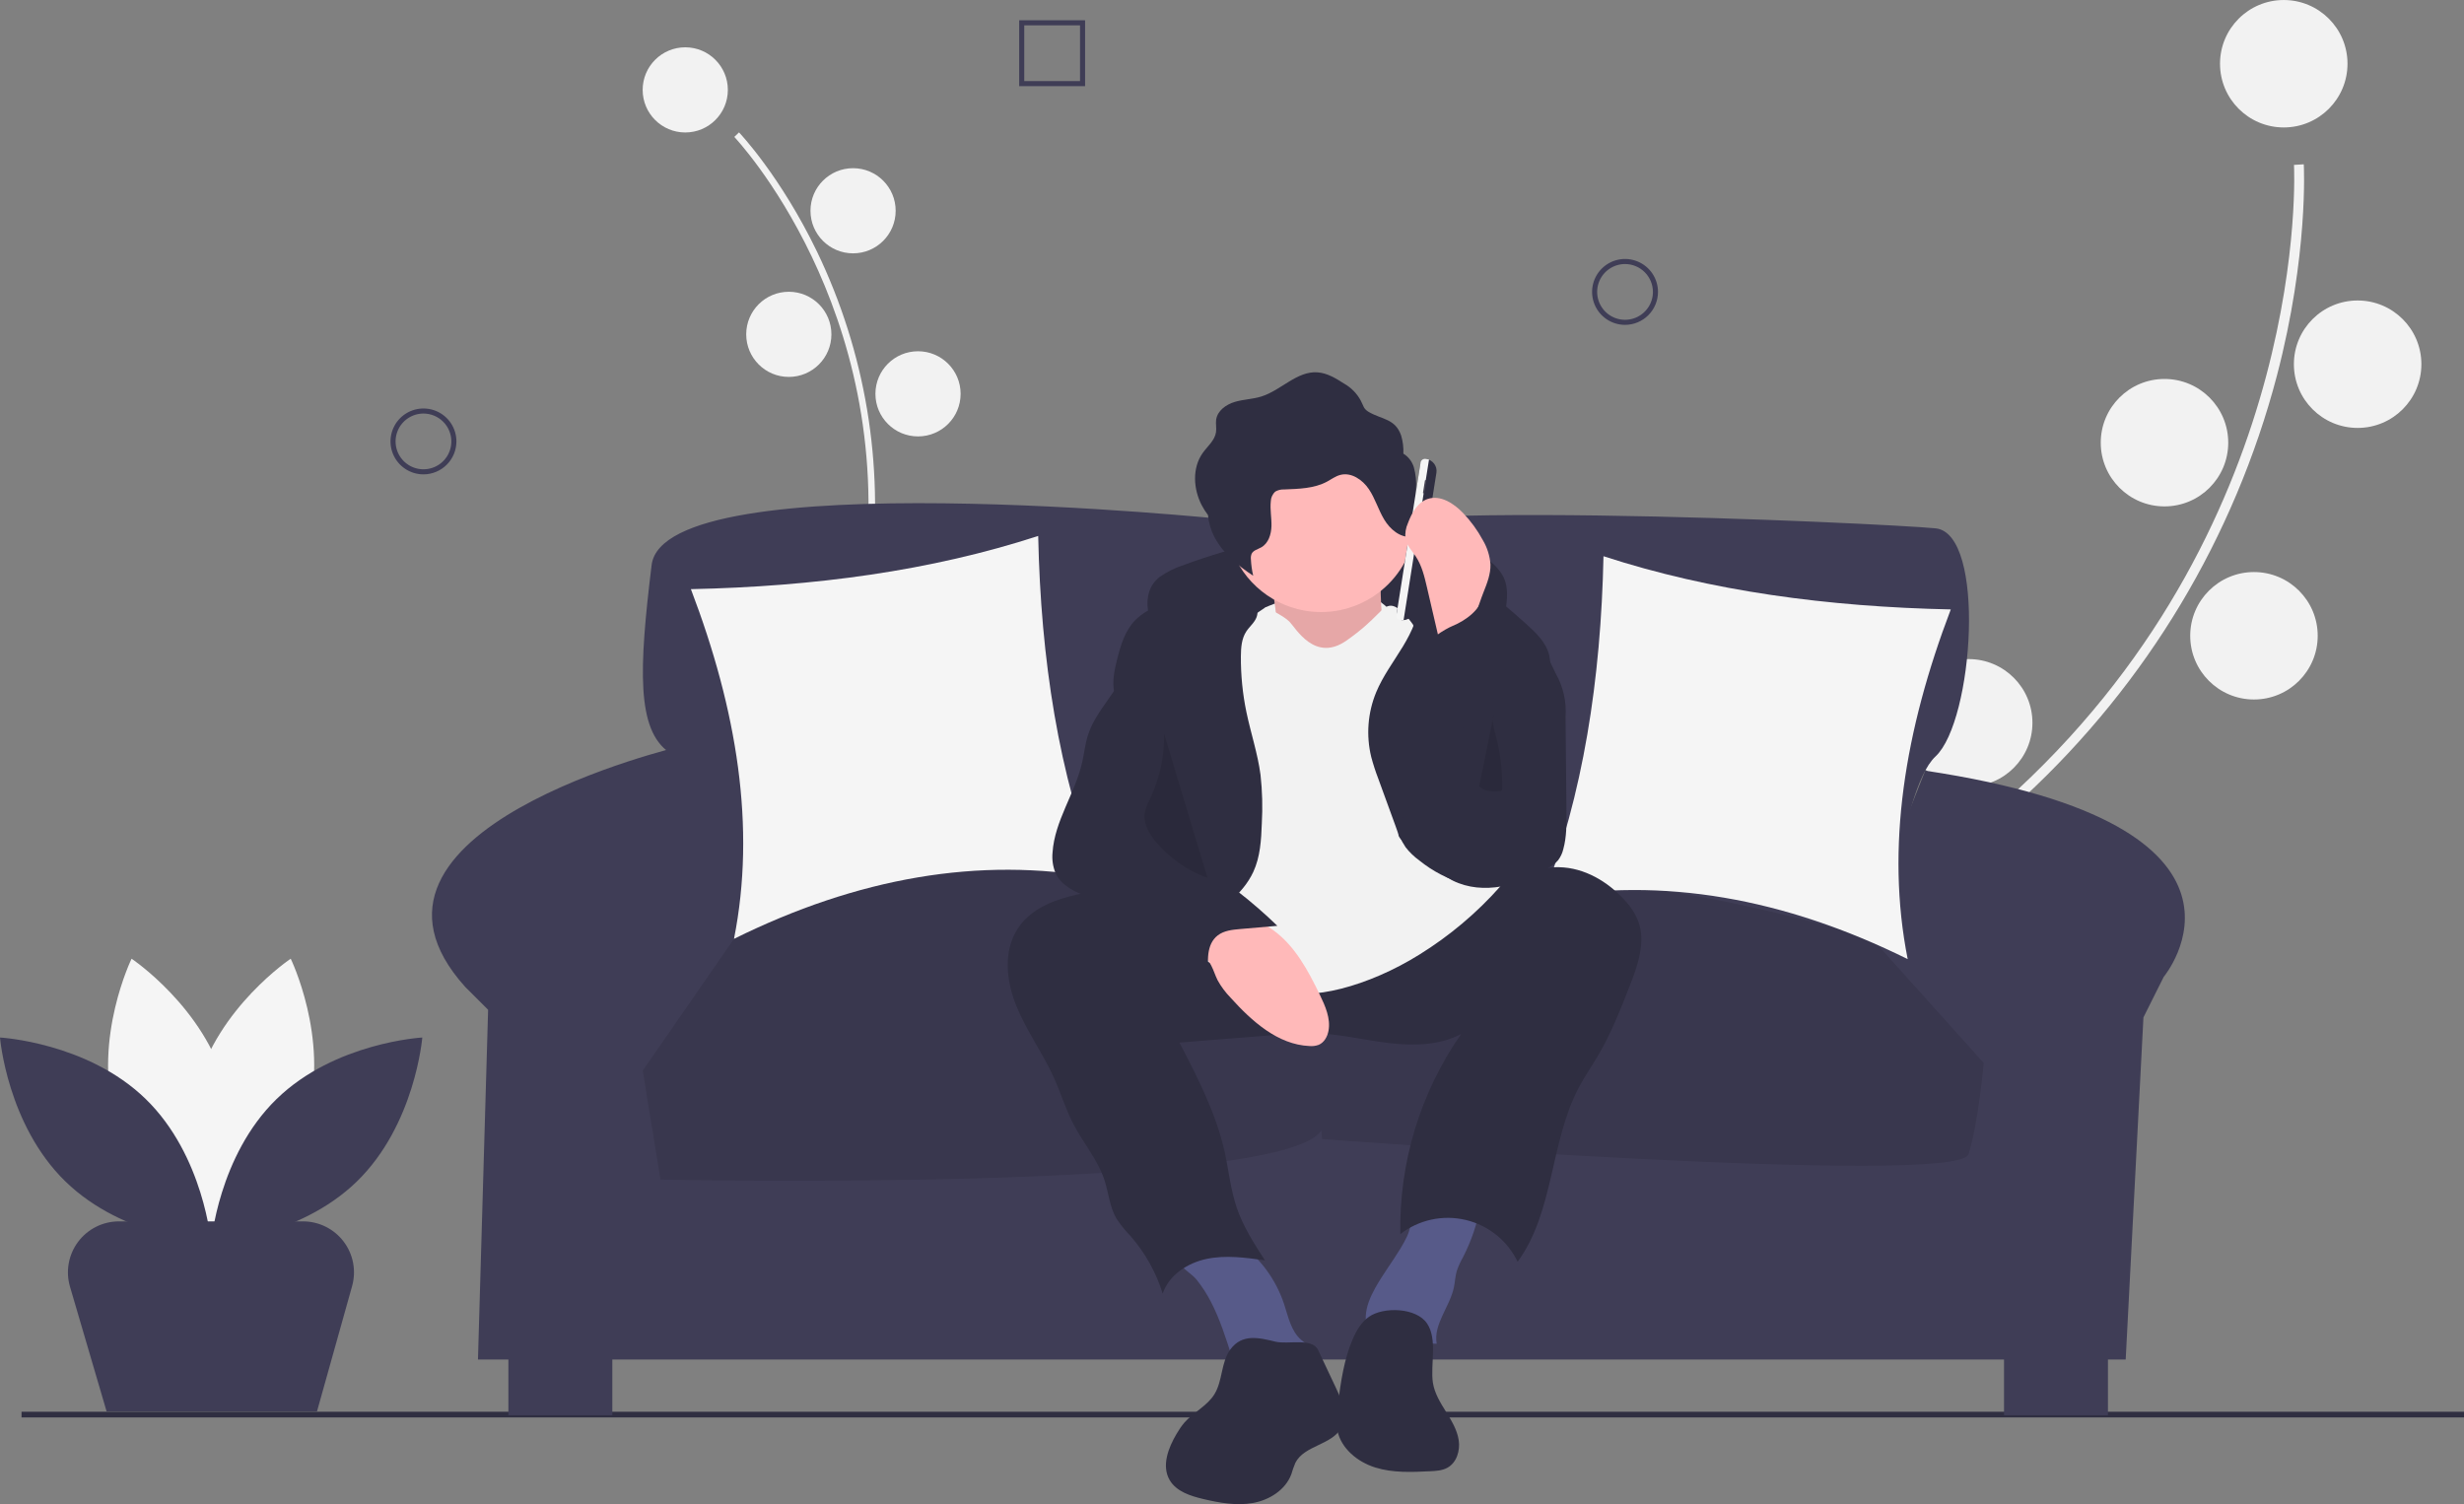<svg width="516" height="315" viewBox="0 0 516 315" fill="none" xmlns="http://www.w3.org/2000/svg">
<rect x="0" y="0" width="516" height="315" fill="#808080" stroke="none"/>
<g clip-path="url(#clip0)">
<path d="M195.125 197.938C194.911 197.725 189.834 192.585 185.53 180.388C181.581 169.199 177.597 149.686 181.04 120.27C187.563 64.543 154.113 29.028 153.774 28.676L154.764 27.725C154.85 27.814 163.451 36.852 171.102 52.717C181.231 73.755 185.151 97.244 182.403 120.429C175.891 176.061 195.891 196.763 196.094 196.966L195.125 197.938Z" fill="#F2F2F2"/>
<path d="M143.503 27.742C148.43 27.742 152.424 23.75 152.424 18.825C152.424 13.9 148.43 9.908 143.503 9.908C138.577 9.908 134.583 13.9 134.583 18.825C134.583 23.75 138.577 27.742 143.503 27.742Z" fill="#F2F2F2"/>
<path d="M178.646 53.056C183.572 53.056 187.566 49.064 187.566 44.139C187.566 39.214 183.572 35.222 178.646 35.222C173.719 35.222 169.726 39.214 169.726 44.139C169.726 49.064 173.719 53.056 178.646 53.056Z" fill="#F2F2F2"/>
<path d="M165.19 78.934C170.116 78.934 174.11 74.942 174.11 70.017C174.11 65.092 170.116 61.1 165.19 61.1C160.263 61.1 156.269 65.092 156.269 70.017C156.269 74.942 160.263 78.934 165.19 78.934Z" fill="#F2F2F2"/>
<path d="M192.248 91.394C197.174 91.394 201.168 87.402 201.168 82.477C201.168 77.552 197.174 73.56 192.248 73.56C187.321 73.56 183.328 77.552 183.328 82.477C183.328 87.402 187.321 91.394 192.248 91.394Z" fill="#F2F2F2"/>
<path d="M169.754 126.539C174.68 126.539 178.674 122.547 178.674 117.622C178.674 112.697 174.68 108.705 169.754 108.705C164.827 108.705 160.834 112.697 160.834 117.622C160.834 122.547 164.827 126.539 169.754 126.539Z" fill="#F2F2F2"/>
<path d="M200.438 196.979C200.438 196.979 186.564 177.771 208.655 155.434L200.438 196.979Z" fill="#F2F2F2"/>
<path d="M189.686 199.193C189.686 199.193 180.204 177.48 149.727 185.125L189.686 199.193Z" fill="#F2F2F2"/>
<path d="M363.232 267.485C363.194 267.035 362.398 256.254 369.331 238.184C375.693 221.605 390.092 195.508 422.564 165.332C484.082 108.166 480.441 35.262 480.397 34.531L482.447 34.409C482.459 34.594 483.486 53.231 476.806 78.729C467.927 112.522 449.597 143.085 423.963 166.836C362.55 223.905 365.244 266.888 365.278 267.316L363.232 267.485Z" fill="#F2F2F2"/>
<path d="M478.255 26.691C485.628 26.691 491.604 20.716 491.604 13.347C491.604 5.977 485.628 0.003 478.255 0.003C470.883 0.003 464.906 5.977 464.906 13.347C464.906 20.716 470.883 26.691 478.255 26.691Z" fill="#F2F2F2"/>
<path d="M493.726 89.615C501.099 89.615 507.075 83.64 507.075 76.271C507.075 68.901 501.099 62.927 493.726 62.927C486.354 62.927 480.377 68.901 480.377 76.271C480.377 83.64 486.354 89.615 493.726 89.615Z" fill="#F2F2F2"/>
<path d="M453.278 106.049C460.651 106.049 466.627 100.074 466.627 92.705C466.627 85.335 460.651 79.361 453.278 79.361C445.906 79.361 439.93 85.335 439.93 92.705C439.93 100.074 445.906 106.049 453.278 106.049Z" fill="#F2F2F2"/>
<path d="M472.015 146.487C479.387 146.487 485.363 140.513 485.363 133.143C485.363 125.774 479.387 119.799 472.015 119.799C464.642 119.799 458.666 125.774 458.666 133.143C458.666 140.513 464.642 146.487 472.015 146.487Z" fill="#F2F2F2"/>
<path d="M412.276 164.714C419.648 164.714 425.624 158.739 425.624 151.37C425.624 144 419.648 138.026 412.276 138.026C404.903 138.026 398.927 144 398.927 151.37C398.927 158.739 404.903 164.714 412.276 164.714Z" fill="#F2F2F2"/>
<path d="M370.216 271.545C370.216 271.545 373.051 236.205 419.9 232.179L370.216 271.545Z" fill="#F2F2F2"/>
<path d="M355.816 263.64C355.816 263.64 366.086 229.705 323.942 208.857L355.816 263.64Z" fill="#F2F2F2"/>
<path d="M64.457 233.692C60.008 250.135 44.766 260.319 44.766 260.319C44.766 260.319 36.739 243.843 41.189 227.4C45.639 210.957 60.88 200.773 60.88 200.773C60.88 200.773 68.907 217.249 64.457 233.692Z" fill="#F5F5F5"/>
<path d="M23.977 233.692C28.427 250.135 43.668 260.319 43.668 260.319C43.668 260.319 51.695 243.843 47.245 227.4C42.796 210.957 27.554 200.773 27.554 200.773C27.554 200.773 19.527 217.249 23.977 233.692Z" fill="#F5F5F5"/>
<path d="M30.516 230.158C42.726 242.04 44.217 260.305 44.217 260.305C44.217 260.305 25.912 259.306 13.702 247.424C1.491 235.542 0 217.277 0 217.277C0 217.277 18.305 218.276 30.516 230.158Z" fill="#3F3D56"/>
<path d="M57.919 230.158C45.709 242.04 44.217 260.305 44.217 260.305C44.217 260.305 62.523 259.306 74.733 247.424C86.943 235.542 88.434 217.277 88.434 217.277C88.434 217.277 70.129 218.276 57.919 230.158Z" fill="#3F3D56"/>
<path d="M516 295.649H4.51V296.838H516V295.649Z" fill="#2F2E41"/>
<path d="M274.482 113.031C274.482 113.031 269.173 107.725 256.964 108.786C256.964 108.786 139.112 96.581 136.458 118.338C133.804 140.095 133.273 152.831 140.174 157.607C140.174 157.607 162.736 178.038 151.057 196.081L144.686 206.694L394.722 204.571C394.722 204.571 397.376 165.833 405.339 158.403C413.302 150.974 415.957 111.705 405.339 110.643C394.722 109.582 271.562 103.745 274.482 113.031Z" fill="#3F3D56"/>
<path d="M142.563 156.281C142.563 156.281 67.712 173.793 97.44 206.695L102.218 211.471L100.094 284.703H445.154L448.87 213.063L453.117 204.572C453.117 204.572 479.564 172.865 403.168 161.389L389.413 196.081L156.896 194.489C156.896 194.489 155.304 155.22 142.563 156.281Z" fill="#3F3D56"/>
<path d="M128.23 279.926H106.464V296.377H128.23V279.926Z" fill="#3F3D56"/>
<path d="M441.438 279.926H419.673V296.377H441.438V279.926Z" fill="#3F3D56"/>
<path d="M270.444 196.347C270.444 196.347 218.476 159.465 153.711 196.612L134.6 224.206L138.316 247.025C138.316 247.025 272.624 249.148 274.217 234.82C275.809 220.492 270.444 196.347 270.444 196.347Z" fill="#3F3D56"/>
<path d="M392.068 196.611C392.068 196.611 300.891 167.425 273.486 196.611L276.871 238.534C276.871 238.534 410.117 248.617 412.241 241.718C414.364 234.819 415.426 222.614 415.426 222.614L392.068 196.611Z" fill="#3F3D56"/>
<path opacity="0.1" d="M392.068 196.611C392.068 196.611 300.891 167.425 273.486 196.611L273.561 197.547C273.472 197.113 273.42 196.877 273.42 196.877C273.42 196.877 218.476 159.465 153.711 196.611L134.6 224.206L138.316 247.025C138.316 247.025 268.369 249.79 276.724 236.717L276.871 238.534C276.871 238.534 410.117 248.617 412.241 241.718C414.364 234.819 415.426 222.614 415.426 222.614L392.068 196.611Z" fill="black"/>
<path d="M144.686 123.38C170.488 122.831 194.948 119.558 217.414 112.236C217.961 138.069 221.676 162.229 230.155 183.876C205.038 179.313 179.545 183.828 153.711 196.612C158.351 173.259 154.34 148.71 144.686 123.38Z" fill="#F5F5F5"/>
<path d="M408.524 127.625C382.723 127.076 358.263 123.803 335.796 116.481C335.25 142.314 331.534 166.475 323.056 188.121C348.173 183.558 373.666 188.073 399.5 200.857C394.86 177.504 398.871 152.955 408.524 127.625Z" fill="#F5F5F5"/>
<path d="M242.828 120.846C244.331 119.777 245.989 118.945 247.745 118.381C258.879 114.239 270.545 111.701 282.394 110.841C292.697 110.111 303.863 110.978 311.91 117.451C313.161 118.369 314.186 119.562 314.904 120.937C315.916 123.121 315.609 125.66 315.281 128.044C315.208 128.969 314.975 129.874 314.592 130.72C313.509 132.781 310.843 133.503 308.528 133.255C306.212 133.008 304.039 132.029 301.755 131.575C300.341 131.328 298.912 131.183 297.477 131.139L283.152 130.364C274.245 129.882 265.219 129.408 256.481 131.205C253.792 131.688 251.192 132.584 248.776 133.859C246.78 134.98 245.436 136.587 243.584 134.518C240.331 130.883 238.53 124.203 242.828 120.846Z" fill="#2F2E41"/>
<path d="M265.026 127.178C265.026 127.178 284.294 118.544 291.602 128.507C298.911 138.469 287.616 134.484 287.616 134.484L274.992 138.469L261.04 135.812L265.026 127.178Z" fill="#F2F2F2"/>
<path d="M266.023 120.869C266.023 120.869 268.68 133.488 266.687 136.808C264.694 140.129 277.982 144.778 277.982 144.778L290.606 139.465C290.606 139.465 287.284 118.876 290.606 114.891L266.023 120.869Z" fill="#FFB9B9"/>
<path opacity="0.1" d="M266.023 120.869C266.023 120.869 268.68 133.488 266.687 136.808C264.694 140.129 277.982 144.778 277.982 144.778L290.606 139.465C290.606 139.465 287.284 118.876 290.606 114.891L266.023 120.869Z" fill="black"/>
<path d="M253.573 272.604C255.474 276.248 256.706 280.194 257.963 284.106C257.982 284.237 258.028 284.362 258.098 284.473C258.169 284.585 258.262 284.68 258.372 284.753C258.481 284.826 258.605 284.875 258.735 284.897C258.865 284.919 258.999 284.913 259.126 284.879L270.944 284.866C272.403 284.865 274.359 284.396 274.344 282.938C274.334 281.914 273.286 281.275 272.507 280.611C270.343 278.765 269.78 275.723 268.884 273.025C267.142 267.827 263.786 263.321 259.304 260.163C258.699 259.689 258.001 259.345 257.257 259.151C256.507 259.043 255.744 259.084 255.011 259.273C252.937 259.692 245.19 261.123 246.653 264.139C247.283 265.438 249.619 266.79 250.598 268.004C251.739 269.435 252.735 270.977 253.573 272.604Z" fill="#575A89"/>
<path d="M294.668 258.903C294.252 259.778 293.788 260.631 293.279 261.456C291.567 264.279 289.547 266.912 287.952 269.802C286.958 271.606 286.121 273.555 286.011 275.611C285.901 277.667 286.625 279.855 288.266 281.1C289.982 282.401 292.334 282.462 294.466 282.158C296.598 281.855 298.718 281.244 300.865 281.405C300.141 277.309 303.597 273.705 304.461 269.636C304.704 268.493 304.74 267.308 305.065 266.186C305.415 265.16 305.863 264.17 306.403 263.23C308.123 259.88 309.34 256.294 310.012 252.589C310.093 252.14 299.507 252.066 298.514 252.281C295.415 252.951 295.868 256.334 294.668 258.903Z" fill="#575A89"/>
<path d="M213.072 194.556C210.05 199.284 210.746 205.549 212.869 210.743C214.992 215.937 218.37 220.528 220.682 225.641C222.156 228.9 223.19 232.356 224.85 235.524C226.905 239.448 229.907 242.907 231.286 247.116C232.165 249.799 232.367 252.739 233.791 255.177C234.652 256.481 235.634 257.699 236.725 258.817C239.793 262.33 242.096 266.442 243.489 270.893C244.791 267.017 248.689 264.475 252.692 263.637C256.696 262.799 260.844 263.368 264.894 263.94C262.635 260.441 260.354 256.898 259.007 252.957C257.704 249.146 257.32 245.091 256.443 241.16C254.643 233.099 250.8 225.664 246.995 218.333L266.553 216.782C269.745 216.461 272.954 216.342 276.162 216.426C281.21 216.664 286.155 217.901 291.177 218.472C296.198 219.044 301.51 218.894 305.985 216.547C297.428 228.819 292.972 243.482 293.253 258.439C295.165 256.958 297.385 255.923 299.749 255.41C302.114 254.897 304.563 254.919 306.917 255.474C309.272 256.03 311.473 257.105 313.358 258.62C315.243 260.136 316.766 262.053 317.814 264.233C325.479 253.763 324.568 239.187 330.641 227.721C331.89 225.363 333.42 223.167 334.768 220.865C337.434 216.311 339.367 211.373 341.29 206.459C342.988 202.115 344.7 197.282 343.07 192.912C342.394 191.254 341.409 189.739 340.167 188.449C336.663 184.587 331.785 181.73 326.571 181.611C318.566 181.428 311.953 187.36 304.931 191.206C296.66 195.736 287.011 197.537 277.604 196.871C267.959 196.188 258.747 193.032 249.557 190.253C244.96 188.798 240.288 187.593 235.56 186.643C231.62 185.904 227.867 186.723 223.983 187.73C219.755 188.827 215.506 190.75 213.072 194.556Z" fill="#2F2E41"/>
<path d="M296.585 108.25C296.581 113.533 294.48 118.598 290.742 122.334C287.005 126.07 281.938 128.17 276.653 128.174C275.465 128.176 274.28 128.07 273.112 127.856C269.382 127.182 265.921 125.46 263.135 122.889C260.35 120.319 258.355 117.009 257.386 113.346C256.416 109.683 256.511 105.819 257.661 102.208C258.81 98.597 260.965 95.389 263.874 92.959C266.783 90.53 270.325 88.98 274.083 88.491C277.842 88.002 281.663 88.595 285.096 90.2C288.53 91.805 291.435 94.356 293.47 97.553C295.505 100.75 296.585 104.46 296.585 108.25Z" fill="#FFB9B9"/>
<path d="M265.026 127.178C265.026 127.178 268.68 128.839 270.009 130.167C271.338 131.495 275.324 138.801 281.968 134.152C288.612 129.503 289.277 126.846 291.27 126.846C293.263 126.846 295.921 130.831 295.921 130.831L314.192 185.625C309.268 191.181 303.56 195.991 297.25 199.904C286.619 206.546 273.995 209.866 268.016 207.21C262.036 204.553 250.741 202.561 248.748 197.247C246.755 191.934 243.433 175.994 243.433 175.994L252.734 135.48L265.026 127.178Z" fill="#F2F2F2"/>
<path d="M262.461 182.595C263.909 179.467 264.12 175.927 264.242 172.482C264.438 169.071 264.347 165.649 263.972 162.253C263.383 157.81 261.936 153.53 261.022 149.143C260.221 145.295 259.831 141.372 259.86 137.442C259.873 135.648 260.003 133.76 260.981 132.257C261.663 131.208 262.73 130.395 263.156 129.219C263.991 126.912 261.927 124.497 259.664 123.547C256.972 122.417 253.895 122.492 251.063 123.201C248.231 123.911 245.589 125.215 242.973 126.51C241.083 127.445 239.153 128.41 237.687 129.926C235.625 132.059 234.718 135.03 233.986 137.905C233.399 140.207 232.879 142.606 233.324 144.938C234.049 148.726 237.137 151.574 238.784 155.061C240.696 159.111 240.567 163.829 239.806 168.242C239.046 172.655 237.696 176.969 237.28 181.427C236.863 185.886 237.502 190.678 240.297 194.178C241.435 195.604 244.524 198.984 246.609 198.601C248.246 198.301 250.62 194.697 251.94 193.555C255.75 190.255 260.272 187.32 262.461 182.595Z" fill="#2F2E41"/>
<path d="M297.271 125.012C297.329 128.716 295.695 132.237 293.775 135.405C291.854 138.574 289.597 141.57 288.181 144.994C286.422 149.28 286.063 154.012 287.155 158.514C287.561 160.047 288.051 161.558 288.621 163.038L292.261 173.019C292.751 174.589 293.462 176.08 294.372 177.45C295.195 178.498 296.161 179.427 297.241 180.208C300.006 182.44 303.188 184.1 306.602 185.09C310.027 185.995 313.774 185.938 317.01 184.496C317.361 170.965 319.536 157.543 323.476 144.592C324.203 142.202 324.999 139.685 324.437 137.25C323.809 134.522 321.617 132.474 319.534 130.604C313.162 124.885 306.156 118.877 297.627 118.106C292.691 117.66 297.229 122.334 297.271 125.012Z" fill="#2F2E41"/>
<path d="M253.669 202.231C254.175 203.22 254.489 204.296 254.989 205.288C255.726 206.618 256.638 207.844 257.7 208.932C262.142 213.856 267.573 218.761 274.199 219.059C274.857 219.12 275.521 219.036 276.144 218.814C277.303 218.332 277.988 217.09 278.213 215.856C278.683 213.284 277.547 210.717 276.41 208.363C273.945 203.26 271.172 198.027 266.557 194.736C262.008 191.492 255.913 190.704 250.608 192.337C248.204 193.078 244.218 194.37 247.401 196.563C249.815 198.226 252.27 199.492 253.669 202.231Z" fill="#FFB9B9"/>
<path d="M257.655 282.603C255.675 285.293 256.072 289.14 254.317 291.983C252.796 294.448 249.93 295.74 248.027 297.924C247.42 298.649 246.879 299.428 246.41 300.249C244.646 303.204 243.211 306.991 244.949 309.962C246.347 312.351 249.286 313.285 251.982 313.922C255.388 314.727 258.928 315.37 262.373 314.756C265.819 314.141 269.187 312.032 270.416 308.755C270.657 307.931 270.944 307.121 271.276 306.329C273.143 302.654 279.002 302.614 280.913 298.961C282.251 296.405 281.021 293.314 279.792 290.704L276.038 282.731C274.792 280.086 269.742 281.607 267.109 280.973C263.675 280.146 260.126 279.235 257.655 282.603Z" fill="#2F2E41"/>
<path d="M286.692 275.753C285.099 276.869 284.069 278.621 283.296 280.405C281.438 284.69 280.8 289.387 280.18 294.016C279.932 295.87 279.685 297.768 280.073 299.598C280.873 303.378 284.3 306.162 287.989 307.318C291.677 308.474 295.633 308.296 299.494 308.106C300.734 308.046 302.023 307.971 303.11 307.372C305.051 306.303 305.809 303.789 305.476 301.599C305.143 299.409 303.947 297.461 302.775 295.581C301.604 293.701 300.406 291.754 300.07 289.564C299.506 285.882 301.099 280.476 298.835 277.144C296.567 273.805 289.72 273.633 286.692 275.753Z" fill="#2F2E41"/>
<path d="M296.084 97.866C295.729 96.674 294.948 95.655 293.89 95.003C293.944 93.726 293.788 92.45 293.426 91.224C292.219 87.657 289.36 87.861 286.662 86.284C285.491 85.6 285.563 84.995 284.954 83.871C284.155 82.398 282.959 81.178 281.502 80.35C279.771 79.248 277.944 78.113 275.896 77.973C271.593 77.68 268.293 81.726 264.18 83.025C262.367 83.597 260.419 83.621 258.597 84.162C256.774 84.703 254.956 85.995 254.684 87.876C254.559 88.744 254.78 89.635 254.653 90.503C254.4 92.229 252.886 93.437 251.872 94.856C249.63 97.995 249.887 102.428 251.68 105.843C252.057 106.55 252.489 107.226 252.972 107.865C253.122 109.479 253.585 111.048 254.337 112.485C256.13 115.899 259.215 118.451 262.437 120.571C262.173 119.438 262.014 118.284 261.959 117.123C261.914 116.736 261.964 116.343 262.106 115.98C262.465 115.23 263.413 115.031 264.136 114.62C265.634 113.769 266.221 111.887 266.265 110.165C266.308 108.444 265.943 106.72 266.123 105.007C266.13 104.614 266.22 104.226 266.386 103.869C266.552 103.512 266.792 103.193 267.088 102.934C267.641 102.619 268.273 102.469 268.908 102.501C271.976 102.376 275.183 102.319 277.889 100.869C278.812 100.374 279.671 99.719 280.684 99.455C282.985 98.856 285.335 100.467 286.661 102.439C287.987 104.412 288.647 106.759 289.871 108.797C291.094 110.834 293.207 112.651 295.571 112.41C295.704 112.41 295.836 112.382 295.958 112.328C296.08 112.274 296.188 112.195 296.277 112.096C296.379 111.913 296.425 111.703 296.408 111.494L296.54 102.458C296.649 100.913 296.495 99.36 296.084 97.866Z" fill="#2F2E41"/>
<path d="M233.005 145.131C231.103 147.936 228.91 150.632 227.865 153.855C227.25 155.75 227.059 157.752 226.615 159.693C225.133 166.159 220.853 171.902 220.422 178.521C220.272 179.992 220.488 181.477 221.051 182.844C222.279 185.514 225.218 186.921 228.021 187.806C230.824 188.691 233.834 189.329 236.072 191.235C237.198 192.314 238.22 193.498 239.122 194.77C242.773 199.309 247.683 202.667 253.238 204.424C252.799 201.402 252.593 197.76 255.01 195.892C256.318 194.88 258.066 194.7 259.713 194.558L267.498 193.886C262.307 188.852 256.585 184.397 250.433 180.597C248.28 179.267 245.937 177.865 244.954 175.534C244.34 174.077 244.348 172.445 244.334 170.864C244.28 165.077 243.79 159.302 242.867 153.588C242.226 149.62 241.378 145.688 240.407 141.788C240.135 140.694 238.525 135.783 236.542 136.932C236.076 137.202 235.639 140.318 235.366 140.964C234.717 142.427 233.926 143.823 233.005 145.131Z" fill="#2F2E41"/>
<path opacity="0.1" d="M243.777 153.645C243.865 158.337 242.868 162.985 240.864 167.229C240.343 168.166 239.959 169.174 239.723 170.221C239.375 172.454 240.646 174.615 242.099 176.347C244.965 179.752 248.682 182.337 252.873 183.84" fill="black"/>
<path d="M293.377 129.845L293.846 129.92C293.436 129.855 293.068 129.629 292.824 129.294C292.579 128.958 292.479 128.538 292.544 128.128L297.392 97.511C297.457 97.101 297.682 96.733 298.018 96.489C298.354 96.245 298.773 96.144 299.184 96.209L298.715 96.135C299.041 96.187 299.354 96.302 299.636 96.475C299.917 96.647 300.162 96.874 300.356 97.141C300.551 97.408 300.69 97.711 300.768 98.032C300.845 98.353 300.858 98.686 300.806 99.012L296.255 127.755C296.203 128.081 296.088 128.394 295.915 128.675C295.743 128.957 295.516 129.202 295.249 129.396C294.982 129.59 294.679 129.73 294.358 129.807C294.037 129.884 293.703 129.897 293.377 129.845Z" fill="#2F2E41"/>
<path d="M298.549 96.11L299.26 96.222L293.922 129.932L293.211 129.82C293.091 129.801 292.976 129.759 292.872 129.695C292.768 129.632 292.678 129.548 292.607 129.45C292.535 129.352 292.484 129.24 292.456 129.122C292.427 129.004 292.422 128.881 292.441 128.761L297.49 96.879C297.509 96.759 297.551 96.644 297.615 96.54C297.678 96.437 297.762 96.347 297.86 96.275C297.958 96.204 298.07 96.153 298.188 96.124C298.306 96.096 298.429 96.091 298.549 96.11Z" fill="#F5F5F5"/>
<path d="M298.643 100.575L298.506 100.553C298.457 100.546 298.412 100.579 298.404 100.627L297.996 103.201C297.989 103.25 298.022 103.295 298.07 103.303L298.207 103.324C298.256 103.332 298.301 103.299 298.309 103.25L298.717 100.677C298.724 100.628 298.691 100.583 298.643 100.575Z" fill="#464353"/>
<path d="M310.699 123.956C311.431 122.111 312.176 120.202 312.126 118.217C312 116.418 311.454 114.674 310.533 113.123C309.413 111.042 308.015 109.124 306.377 107.42C304.427 105.392 301.61 103.581 298.951 104.502C296.84 105.233 295.636 107.43 294.855 109.523C294.39 110.545 294.206 111.672 294.323 112.789C294.581 114.23 295.695 115.336 296.501 116.557C297.766 118.473 298.308 120.762 298.827 122.998L300.13 128.605L302.368 138.237C302.309 137.983 306.524 133.992 307.025 133.142C308.637 130.406 309.525 126.911 310.699 123.956Z" fill="#FFB9B9"/>
<path d="M322.666 134.533L325.846 141.142C327.377 143.859 328.074 146.968 327.85 150.079L328.039 169.904C328.064 172.553 328.084 175.243 327.386 177.799C327.188 178.652 326.815 179.455 326.29 180.156C325.751 180.761 325.116 181.272 324.41 181.67C318.393 185.428 310.591 187.564 304.234 184.415C302.779 183.639 301.394 182.736 300.098 181.716C297.565 179.84 294.994 177.928 293.099 175.41C291.115 172.774 300.236 162.747 298.902 159.73C296.511 154.327 297.834 141.511 294.124 136.912C293.584 136.243 298.492 136.845 298.472 135.986C298.433 134.248 302.602 131.736 304.21 131.075C306.958 129.945 310.121 127.64 310.581 124.707C316.423 132.365 300.018 155.506 309.237 158.304C309.382 158.397 309.549 158.448 309.72 158.453C309.892 158.459 310.061 158.417 310.211 158.334C310.361 158.251 310.486 158.128 310.572 157.98C310.658 157.832 310.702 157.663 310.7 157.492C311.223 155.303 311.409 153.049 311.791 150.831C312.493 146.793 313.846 142.895 315.795 139.289C316.887 137.268 320.422 129.867 322.666 134.533Z" fill="#2F2E41"/>
<path opacity="0.1" d="M312.811 149.691C312.342 150.95 312.768 152.343 313.129 153.637C314.175 157.39 314.663 161.277 314.578 165.172C314.593 165.241 314.591 165.311 314.572 165.379C314.553 165.446 314.517 165.507 314.469 165.557C314.42 165.607 314.359 165.644 314.293 165.665C314.226 165.685 314.155 165.689 314.087 165.676C312.553 165.77 310.798 165.78 309.757 164.649" fill="black"/>
<path d="M66.384 295.581H22.323L14.658 269.462C14.191 267.87 14.102 266.191 14.397 264.559C14.692 262.927 15.363 261.385 16.358 260.058C17.352 258.73 18.643 257.652 20.127 256.91C21.61 256.167 23.247 255.781 24.906 255.781H63.452C65.1 255.781 66.726 256.162 68.202 256.895C69.678 257.628 70.965 258.692 71.961 260.005C72.957 261.318 73.635 262.843 73.943 264.462C74.251 266.081 74.18 267.748 73.736 269.335L66.384 295.581Z" fill="#3F3D56"/>
<path d="M88.681 99.341C87.316 99.341 85.981 98.937 84.847 98.179C83.712 97.421 82.827 96.343 82.305 95.083C81.782 93.822 81.646 92.435 81.912 91.097C82.178 89.758 82.835 88.529 83.801 87.564C84.766 86.6 85.996 85.943 87.334 85.677C88.673 85.41 90.061 85.547 91.322 86.069C92.583 86.591 93.66 87.475 94.419 88.61C95.177 89.744 95.582 91.078 95.582 92.443C95.58 94.272 94.852 96.025 93.558 97.318C92.264 98.612 90.51 99.339 88.681 99.341ZM88.681 86.605C87.526 86.605 86.397 86.948 85.436 87.589C84.476 88.231 83.728 89.142 83.286 90.209C82.844 91.275 82.728 92.449 82.953 93.581C83.179 94.714 83.735 95.754 84.551 96.57C85.368 97.387 86.409 97.942 87.541 98.168C88.674 98.393 89.848 98.277 90.915 97.836C91.982 97.394 92.894 96.646 93.536 95.686C94.177 94.726 94.52 93.597 94.52 92.443C94.518 90.895 93.903 89.411 92.808 88.317C91.713 87.223 90.229 86.607 88.681 86.605Z" fill="#3F3D56"/>
<path d="M340.309 68.032C338.944 68.032 337.61 67.627 336.475 66.869C335.34 66.111 334.455 65.034 333.933 63.773C333.411 62.513 333.274 61.125 333.54 59.787C333.806 58.449 334.464 57.22 335.429 56.255C336.394 55.29 337.624 54.633 338.962 54.367C340.301 54.101 341.689 54.237 342.95 54.76C344.211 55.282 345.289 56.166 346.047 57.3C346.805 58.435 347.21 59.769 347.21 61.133C347.208 62.962 346.48 64.716 345.186 66.009C343.893 67.302 342.138 68.03 340.309 68.032ZM340.309 55.296C339.154 55.296 338.025 55.638 337.065 56.279C336.104 56.921 335.356 57.833 334.914 58.899C334.472 59.966 334.356 61.139 334.582 62.272C334.807 63.404 335.363 64.444 336.18 65.261C336.996 66.077 338.037 66.633 339.17 66.858C340.302 67.083 341.476 66.968 342.543 66.526C343.61 66.084 344.522 65.336 345.164 64.376C345.806 63.416 346.148 62.288 346.148 61.133C346.146 59.585 345.531 58.102 344.436 57.007C343.341 55.913 341.857 55.297 340.309 55.296Z" fill="#3F3D56"/>
<path d="M227.235 18.042H213.433V4.245H227.235V18.042ZM214.495 16.981H226.174V5.306H214.495V16.981Z" fill="#3F3D56"/>
</g>
<defs>
<clipPath id="clip0">
<rect width="516" height="315" fill="white"/>
</clipPath>
</defs>
</svg>
